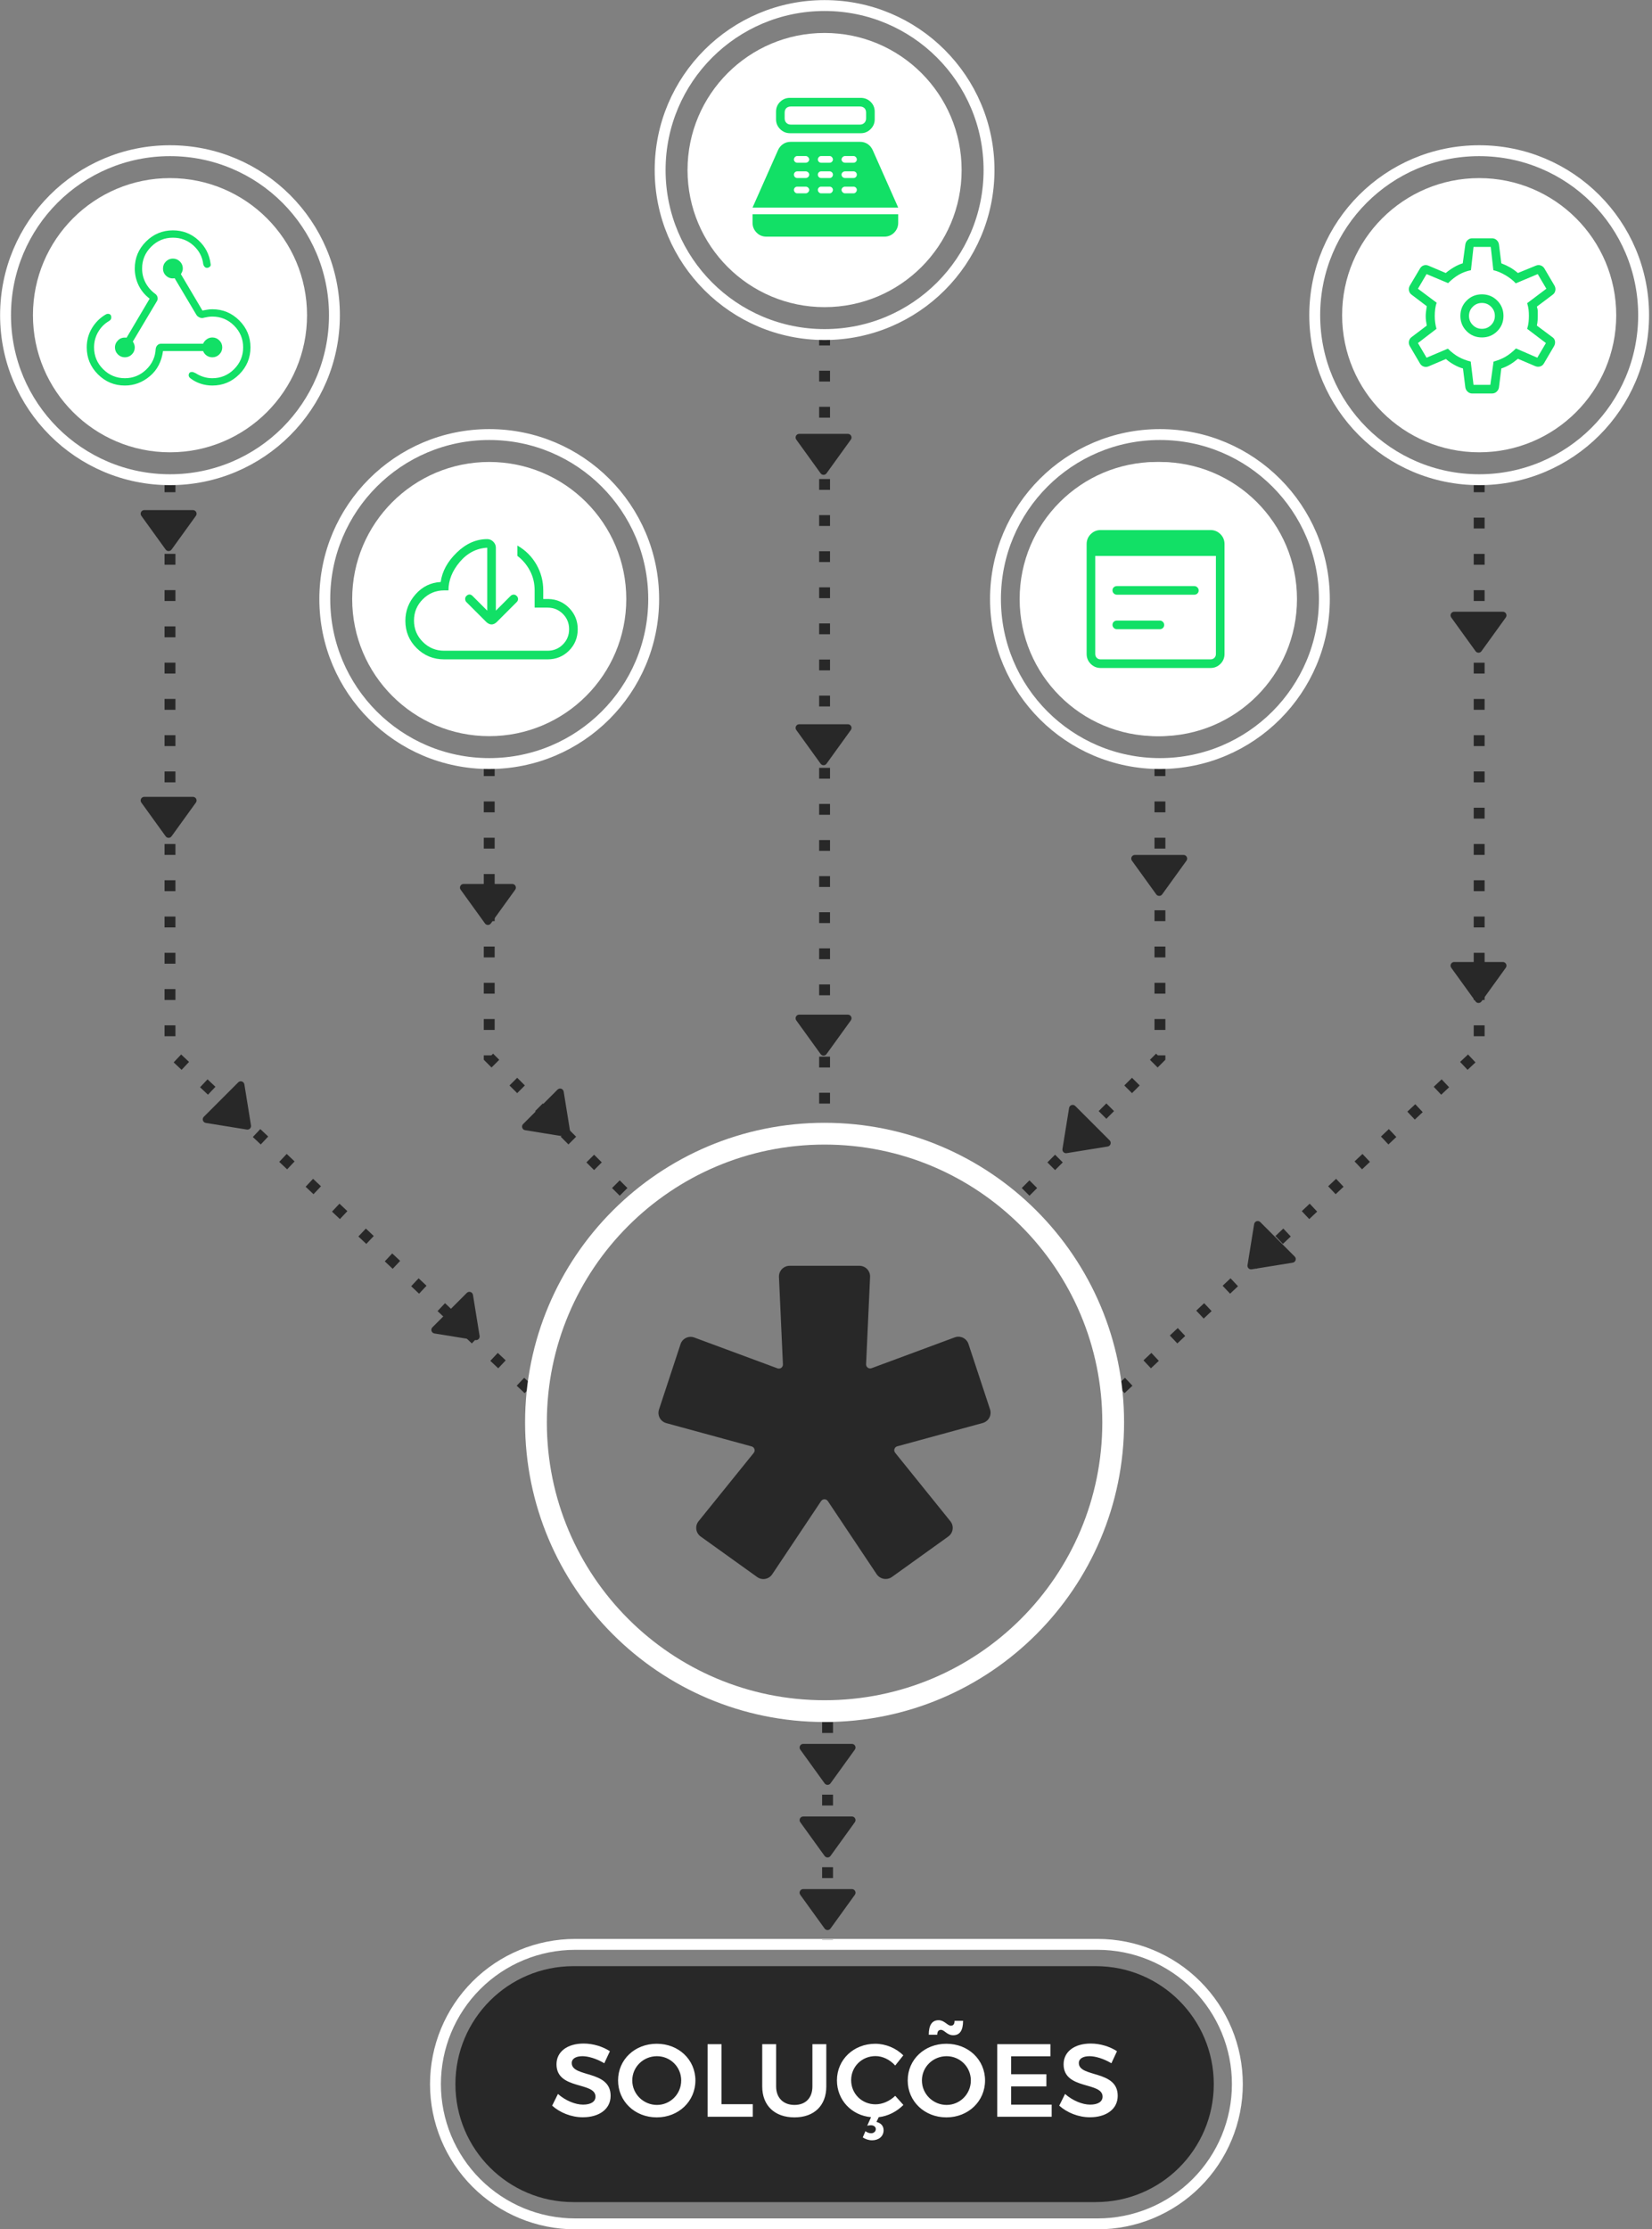 <svg width="298" height="402" viewBox="0 0 298 402" fill="none" xmlns="http://www.w3.org/2000/svg">
<rect x="0" y="0" width="298" height="402" fill="#808080" stroke="none"/>
<path d="M197.677 354.546H103.423C91.674 354.546 82.15 364.07 82.15 375.818C82.15 387.567 91.674 397.091 103.423 397.091H197.677C209.426 397.091 218.95 387.567 218.95 375.818C218.95 364.07 209.426 354.546 197.677 354.546Z" fill="#282828"/>
<path d="M198.006 351.6C204.429 351.6 210.589 354.152 215.131 358.693C219.672 363.235 222.224 369.395 222.224 375.818C222.224 382.241 219.672 388.401 215.131 392.943C210.589 397.485 204.429 400.036 198.006 400.036H103.751C97.328 400.036 91.168 397.485 86.626 392.943C82.085 388.401 79.533 382.241 79.533 375.818C79.533 369.395 82.085 363.235 86.626 358.693C91.168 354.152 97.328 351.6 103.751 351.6H198.006ZM198.006 349.636H103.751C96.808 349.636 90.148 352.395 85.238 357.305C80.328 362.215 77.57 368.874 77.57 375.818C77.57 382.762 80.328 389.422 85.238 394.332C90.148 399.242 96.808 402 103.751 402H198.006C204.95 402 211.609 399.242 216.519 394.332C221.429 389.422 224.187 382.762 224.187 375.818C224.187 368.874 221.429 362.215 216.519 357.305C211.609 352.395 204.95 349.636 198.006 349.636Z" fill="white"/>
<path d="M109.006 372.054L110.016 369.884C108.763 369.061 107.024 368.5 105.285 368.5C102.349 368.5 100.385 369.959 100.385 372.241C100.385 376.897 107.417 375.345 107.417 378.075C107.417 378.991 106.575 379.515 105.172 379.515C103.77 379.515 101.993 378.786 100.647 377.589L99.6 379.702C101.002 380.955 103.041 381.796 105.135 381.796C108.015 381.796 110.147 380.375 110.147 377.925C110.165 373.232 103.134 374.672 103.134 372.016C103.134 371.212 103.901 370.782 105.079 370.782C106.089 370.782 107.604 371.212 109.006 372.054ZM118.467 368.538C114.521 368.538 111.492 371.38 111.492 375.158C111.492 378.917 114.521 381.815 118.467 381.815C122.413 381.815 125.442 378.917 125.442 375.158C125.442 371.399 122.413 368.538 118.467 368.538ZM118.504 370.782C120.898 370.782 122.88 372.689 122.88 375.158C122.88 377.626 120.898 379.571 118.504 379.571C116.092 379.571 114.054 377.626 114.054 375.158C114.054 372.689 116.073 370.782 118.504 370.782ZM127.641 368.613V381.703H135.795V379.44H130.147V368.613H127.641ZM140.003 376.242V368.613H137.497V376.242C137.497 379.683 139.741 381.815 143.313 381.815C146.866 381.815 149.054 379.683 149.054 376.242V368.613H146.548V376.242C146.548 378.337 145.295 379.571 143.313 379.571C141.33 379.571 140.003 378.318 140.003 376.242ZM162.961 379.571L161.484 377.925C160.512 378.879 159.184 379.459 157.931 379.459C155.462 379.459 153.536 377.551 153.536 375.102C153.536 372.671 155.462 370.763 157.931 370.763C159.221 370.763 160.549 371.418 161.484 372.465L162.943 370.632C161.671 369.342 159.764 368.538 157.894 368.538C153.985 368.538 150.974 371.399 150.974 375.139C150.974 378.692 153.611 381.46 157.127 381.778L156.435 383.311C156.641 383.274 156.902 383.236 157.089 383.236C157.688 383.236 157.987 383.573 157.987 383.928C157.987 384.302 157.669 384.676 157.146 384.676C156.772 384.676 156.397 384.527 156.117 384.302L155.631 385.424C156.098 385.742 156.715 385.948 157.314 385.948C158.492 385.948 159.39 385.256 159.39 384.134C159.39 383.33 158.885 382.825 158.099 382.638L158.511 381.778C160.175 381.591 161.783 380.768 162.961 379.571ZM173.726 364.405H172.192C172.192 364.985 171.968 365.284 171.519 365.284C170.92 365.284 170.359 364.293 169.312 364.293C168.134 364.293 167.536 365.172 167.536 366.911H169.069C169.069 366.331 169.294 366.032 169.742 366.032C170.359 366.032 170.827 367.004 171.949 367.004C173.127 367.004 173.726 366.144 173.726 364.405ZM170.715 368.538C166.769 368.538 163.74 371.38 163.74 375.158C163.74 378.917 166.769 381.815 170.715 381.815C174.661 381.815 177.69 378.917 177.69 375.158C177.69 371.399 174.661 368.538 170.715 368.538ZM170.752 370.782C173.146 370.782 175.128 372.689 175.128 375.158C175.128 377.626 173.146 379.571 170.752 379.571C168.34 379.571 166.302 377.626 166.302 375.158C166.302 372.689 168.321 370.782 170.752 370.782ZM179.889 368.613V381.703H189.707V379.515H182.395V376.224H188.753V374.036H182.395V370.801H189.482V368.613H179.889ZM200.481 372.054L201.49 369.884C200.237 369.061 198.498 368.5 196.759 368.5C193.823 368.5 191.86 369.959 191.86 372.241C191.86 376.897 198.891 375.345 198.891 378.075C198.891 378.991 198.05 379.515 196.647 379.515C195.244 379.515 193.468 378.786 192.122 377.589L191.074 379.702C192.477 380.955 194.515 381.796 196.61 381.796C199.489 381.796 201.621 380.375 201.621 377.925C201.64 373.232 194.609 374.672 194.609 372.016C194.609 371.212 195.375 370.782 196.554 370.782C197.563 370.782 199.078 371.212 200.481 372.054Z" fill="white"/>
<path d="M161.493 261.99L171.429 274.308C171.594 274.511 171.716 274.745 171.787 274.997C171.857 275.248 171.876 275.511 171.841 275.77C171.806 276.029 171.718 276.278 171.583 276.502C171.448 276.725 171.269 276.919 171.056 277.071L160.872 284.382C160.445 284.674 159.921 284.786 159.413 284.694C158.904 284.602 158.452 284.314 158.155 283.891L149.332 270.682C149.265 270.582 149.174 270.5 149.068 270.444C148.962 270.387 148.844 270.358 148.723 270.358C148.603 270.358 148.485 270.387 148.378 270.444C148.272 270.5 148.182 270.582 148.115 270.682L139.298 283.884C139.155 284.098 138.971 284.281 138.757 284.423C138.542 284.564 138.301 284.661 138.048 284.707C137.796 284.753 137.536 284.749 137.285 284.693C137.034 284.637 136.797 284.531 136.588 284.382L126.39 277.071C126.178 276.919 125.998 276.725 125.863 276.502C125.728 276.278 125.641 276.029 125.606 275.77C125.571 275.511 125.589 275.248 125.66 274.997C125.731 274.745 125.852 274.511 126.017 274.308L135.966 261.99C136.042 261.895 136.093 261.783 136.115 261.663C136.137 261.544 136.128 261.42 136.091 261.305C136.053 261.189 135.987 261.085 135.899 261.001C135.811 260.917 135.704 260.857 135.587 260.825L120.185 256.623C119.934 256.553 119.7 256.434 119.497 256.271C119.294 256.108 119.126 255.906 119.003 255.676C118.881 255.447 118.807 255.195 118.785 254.935C118.763 254.676 118.794 254.415 118.876 254.168L122.758 242.386C122.837 242.141 122.966 241.914 123.136 241.72C123.306 241.526 123.513 241.368 123.745 241.256C123.978 241.144 124.231 241.081 124.488 241.069C124.746 241.057 125.003 241.098 125.245 241.188L140.247 246.746C140.36 246.788 140.482 246.802 140.602 246.786C140.722 246.769 140.835 246.723 140.933 246.652C141.03 246.58 141.109 246.485 141.16 246.376C141.212 246.267 141.235 246.146 141.229 246.026L140.515 230.264C140.504 230.005 140.545 229.746 140.636 229.503C140.727 229.26 140.867 229.038 141.046 228.85C141.225 228.663 141.44 228.513 141.679 228.411C141.917 228.308 142.174 228.255 142.433 228.255H155.04C155.299 228.255 155.555 228.308 155.793 228.411C156.031 228.513 156.246 228.663 156.425 228.851C156.604 229.039 156.742 229.261 156.833 229.504C156.923 229.746 156.963 230.005 156.951 230.264L156.231 245.999C156.225 246.12 156.25 246.241 156.303 246.35C156.355 246.459 156.434 246.554 156.532 246.625C156.63 246.696 156.744 246.742 156.864 246.759C156.984 246.775 157.106 246.762 157.219 246.719L172.215 241.162C172.456 241.072 172.714 241.031 172.971 241.043C173.229 241.055 173.482 241.118 173.714 241.23C173.947 241.342 174.154 241.5 174.324 241.694C174.493 241.888 174.622 242.115 174.702 242.36L178.59 254.142C178.671 254.389 178.702 254.65 178.679 254.909C178.657 255.168 178.582 255.42 178.46 255.649C178.338 255.878 178.17 256.081 177.968 256.243C177.765 256.406 177.531 256.526 177.281 256.596L161.88 260.799C161.756 260.826 161.642 260.885 161.548 260.97C161.455 261.055 161.385 261.163 161.346 261.284C161.307 261.404 161.3 261.533 161.326 261.656C161.352 261.78 161.41 261.895 161.493 261.99Z" fill="#282828"/>
<path d="M148.744 35.166L148.744 36.148" stroke="#282828" stroke-width="1.964" stroke-miterlimit="10"/>
<path d="M148.744 60.341L148.744 201.173" stroke="#282828" stroke-width="1.964" stroke-miterlimit="10" stroke-dasharray="1.95 4.56"/>
<path d="M148.743 203.45L148.743 204.432" stroke="#282828" stroke-width="1.964" stroke-miterlimit="10"/>
<path d="M266.824 86.798L266.824 189.6L201.382 251.258" stroke="#282828" stroke-width="1.964" stroke-miterlimit="10" stroke-dasharray="1.96 4.58"/>
<path d="M209.237 137.983L209.237 190.694L183.16 216.771" stroke="#282828" stroke-width="1.964" stroke-miterlimit="10" stroke-dasharray="1.96 4.58"/>
<path d="M30.664 86.797L30.664 189.6L96.105 251.258" stroke="#282828" stroke-width="1.964" stroke-miterlimit="10" stroke-dasharray="1.96 4.58"/>
<path d="M88.251 137.983L88.251 190.693L114.328 216.77" stroke="#282828" stroke-width="1.964" stroke-miterlimit="10" stroke-dasharray="1.96 4.58"/>
<path d="M96.681 256.495C96.681 285.248 119.99 308.557 148.743 308.557C177.497 308.557 200.806 285.248 200.806 256.495C200.806 227.741 177.497 204.432 148.743 204.432C119.99 204.432 96.681 227.741 96.681 256.495Z" stroke="white" stroke-width="3.927" stroke-miterlimit="10"/>
<path d="M149.091 85.355C148.83 85.717 148.291 85.717 148.03 85.355L143.641 79.274C143.328 78.841 143.638 78.236 144.172 78.236L152.949 78.236C153.483 78.236 153.793 78.841 153.48 79.274L149.091 85.355Z" fill="#282828"/>
<path d="M149.091 137.719C148.83 138.081 148.291 138.081 148.03 137.719L143.641 131.637C143.328 131.204 143.638 130.6 144.172 130.6L152.949 130.6C153.483 130.6 153.793 131.204 153.48 131.637L149.091 137.719Z" fill="#282828"/>
<path d="M149.091 190.082C148.83 190.444 148.291 190.444 148.029 190.082L143.64 184.001C143.328 183.568 143.637 182.963 144.171 182.963L152.949 182.963C153.483 182.963 153.792 183.568 153.48 184.001L149.091 190.082Z" fill="#282828"/>
<path d="M209.636 161.282C209.375 161.644 208.836 161.644 208.575 161.282L204.186 155.201C203.874 154.768 204.183 154.163 204.717 154.163L213.495 154.163C214.028 154.163 214.338 154.768 214.025 155.201L209.636 161.282Z" fill="#282828"/>
<path d="M267.237 117.428C266.976 117.79 266.437 117.79 266.176 117.428L261.787 111.347C261.474 110.914 261.783 110.309 262.317 110.309L271.095 110.309C271.629 110.309 271.938 110.914 271.626 111.347L267.237 117.428Z" fill="#282828"/>
<path d="M267.237 180.591C266.976 180.953 266.437 180.953 266.175 180.591L261.786 174.51C261.474 174.077 261.783 173.472 262.317 173.472L271.095 173.472C271.629 173.472 271.938 174.077 271.626 174.51L267.237 180.591Z" fill="#282828"/>
<path d="M225.785 228.888C225.345 228.959 224.963 228.578 225.035 228.137L226.232 220.734C226.317 220.207 226.963 219.998 227.341 220.375L233.547 226.582C233.925 226.96 233.716 227.606 233.189 227.691L225.785 228.888Z" fill="#282828"/>
<path d="M192.404 207.943C191.964 208.014 191.582 207.633 191.654 207.192L192.85 199.788C192.936 199.261 193.582 199.053 193.959 199.43L200.166 205.637C200.544 206.014 200.335 206.661 199.808 206.746L192.404 207.943Z" fill="#282828"/>
<path d="M149.282 310.537L149.282 349.81" stroke="#282828" stroke-width="1.964" stroke-miterlimit="10" stroke-dasharray="1.96 4.58"/>
<path d="M149.811 334.675C149.55 335.037 149.011 335.037 148.75 334.675L144.361 328.593C144.049 328.16 144.358 327.556 144.892 327.556L153.67 327.556C154.204 327.556 154.513 328.16 154.2 328.593L149.811 334.675Z" fill="#282828"/>
<path d="M149.812 321.583C149.551 321.945 149.012 321.945 148.75 321.583L144.362 315.502C144.049 315.069 144.358 314.464 144.892 314.464L153.67 314.464C154.204 314.464 154.513 315.069 154.201 315.502L149.812 321.583Z" fill="#282828"/>
<path d="M149.811 347.765C149.55 348.127 149.011 348.127 148.75 347.765L144.361 341.684C144.049 341.251 144.358 340.646 144.892 340.646L153.67 340.646C154.204 340.646 154.513 341.251 154.2 341.684L149.811 347.765Z" fill="#282828"/>
<path d="M102.878 204.246C102.949 204.687 102.568 205.068 102.127 204.997L94.724 203.8C94.197 203.715 93.988 203.069 94.365 202.691L100.572 196.484C100.95 196.107 101.596 196.316 101.681 196.843L102.878 204.246Z" fill="#282828"/>
<path d="M45.278 202.938C45.349 203.378 44.968 203.759 44.528 203.688L37.124 202.491C36.597 202.406 36.388 201.76 36.766 201.382L42.972 195.175C43.35 194.798 43.996 195.007 44.081 195.534L45.278 202.938Z" fill="#282828"/>
<path d="M86.514 240.901C86.585 241.342 86.204 241.723 85.764 241.652L78.36 240.455C77.833 240.37 77.624 239.724 78.002 239.346L84.209 233.139C84.586 232.762 85.232 232.971 85.317 233.498L86.514 240.901Z" fill="#282828"/>
<path d="M30.946 150.809C30.685 151.171 30.146 151.171 29.885 150.809L25.496 144.727C25.183 144.295 25.493 143.69 26.027 143.69L34.804 143.69C35.338 143.69 35.648 144.295 35.335 144.727L30.946 150.809Z" fill="#282828"/>
<path d="M30.946 99.1C30.685 99.462 30.146 99.462 29.885 99.1L25.496 93.019C25.183 92.586 25.493 91.981 26.027 91.981L34.804 91.981C35.338 91.981 35.648 92.586 35.335 93.019L30.946 99.1Z" fill="#282828"/>
<path d="M88.546 166.518C88.285 166.88 87.746 166.88 87.485 166.518L83.096 160.437C82.783 160.004 83.093 159.399 83.626 159.399L92.404 159.399C92.938 159.399 93.248 160.004 92.935 160.437L88.546 166.518Z" fill="#282828"/>
<path d="M183.932 108.024C183.932 121.678 195 132.746 208.654 132.746C222.308 132.746 233.376 121.678 233.376 108.024C233.376 94.371 222.308 83.302 208.654 83.302C195 83.302 183.932 94.371 183.932 108.024Z" fill="white"/>
<path d="M184.515 108.024C184.515 121.678 195.583 132.746 209.237 132.746C222.891 132.746 233.959 121.678 233.959 108.024C233.959 94.371 222.891 83.302 209.237 83.302C195.583 83.302 184.515 94.371 184.515 108.024Z" fill="white"/>
<path d="M179.573 108.024C179.573 124.407 192.854 137.688 209.237 137.688C225.62 137.688 238.901 124.407 238.901 108.024C238.901 91.641 225.62 78.36 209.237 78.36C192.854 78.36 179.573 91.641 179.573 108.024Z" stroke="white" stroke-width="1.964" stroke-miterlimit="10"/>
<mask id="mask0_89_1489" style="mask-type:alpha" maskUnits="userSpaceOnUse" x="189" y="89" width="39" height="38">
<rect x="189.797" y="89.363" width="37.309" height="37.309" fill="#D9D9D9"/>
</mask>
<g mask="url(#mask0_89_1489)">
<path d="M198.542 120.454C197.842 120.454 197.246 120.208 196.754 119.715C196.262 119.223 196.015 118.627 196.015 117.928V98.107C196.015 97.408 196.262 96.812 196.754 96.32C197.246 95.827 197.842 95.581 198.542 95.581H218.362C219.061 95.581 219.657 95.827 220.15 96.32C220.642 96.812 220.888 97.408 220.888 98.107V117.928C220.888 118.627 220.642 119.223 220.15 119.715C219.657 120.208 219.061 120.454 218.362 120.454H198.542ZM198.542 118.899H218.362C218.647 118.899 218.88 118.809 219.061 118.627C219.243 118.446 219.334 118.213 219.334 117.928V100.245H197.57V117.928C197.57 118.213 197.661 118.446 197.842 118.627C198.023 118.809 198.257 118.899 198.542 118.899ZM201.456 107.24C201.249 107.24 201.068 107.162 200.912 107.007C200.757 106.851 200.679 106.67 200.679 106.463C200.679 106.23 200.757 106.042 200.912 105.899C201.068 105.757 201.249 105.686 201.456 105.686H215.447C215.654 105.686 215.836 105.763 215.991 105.919C216.147 106.074 216.224 106.256 216.224 106.463C216.224 106.696 216.147 106.884 215.991 107.027C215.836 107.169 215.654 107.24 215.447 107.24H201.456ZM201.456 113.458C201.249 113.458 201.068 113.381 200.912 113.225C200.757 113.07 200.679 112.888 200.679 112.681C200.679 112.448 200.757 112.26 200.912 112.117C201.068 111.975 201.249 111.904 201.456 111.904H209.229C209.436 111.904 209.618 111.981 209.773 112.137C209.929 112.292 210.006 112.474 210.006 112.681C210.006 112.914 209.929 113.102 209.773 113.245C209.618 113.387 209.436 113.458 209.229 113.458H201.456Z" fill="#12E066"/>
</g>
<path d="M124.022 30.663C124.022 44.317 135.091 55.385 148.744 55.385C162.398 55.385 173.466 44.317 173.466 30.663C173.466 17.01 162.398 5.941 148.744 5.941C135.091 5.941 124.022 17.01 124.022 30.663Z" fill="white"/>
<path d="M119.08 30.664C119.08 47.047 132.361 60.328 148.744 60.328C165.127 60.328 178.408 47.047 178.408 30.664C178.408 14.281 165.127 1 148.744 1C132.361 1 119.08 14.281 119.08 30.664Z" stroke="white" stroke-width="1.964" stroke-miterlimit="10"/>
<mask id="mask1_89_1489" style="mask-type:alpha" maskUnits="userSpaceOnUse" x="130" y="12" width="38" height="38">
<rect x="130.233" y="12.127" width="37.309" height="37.309" fill="#D9D9D9"/>
</mask>
<g mask="url(#mask1_89_1489)">
<path d="M142.514 24.02C141.814 24.02 141.218 23.774 140.726 23.282C140.234 22.789 139.988 22.206 139.988 21.533V20.134C139.988 19.434 140.234 18.844 140.726 18.364C141.218 17.886 141.801 17.646 142.475 17.646H155.261C155.961 17.646 156.556 17.886 157.049 18.364C157.541 18.844 157.787 19.434 157.787 20.134V21.533C157.787 22.206 157.541 22.789 157.049 23.282C156.556 23.774 155.973 24.02 155.3 24.02H142.514ZM142.669 22.465H155.106C155.442 22.465 155.714 22.362 155.922 22.154C156.129 21.947 156.233 21.675 156.233 21.338V20.328C156.233 19.965 156.129 19.686 155.922 19.491C155.714 19.298 155.442 19.201 155.106 19.201H142.669C142.332 19.201 142.06 19.298 141.853 19.491C141.646 19.686 141.542 19.965 141.542 20.328V21.338C141.542 21.675 141.646 21.947 141.853 22.154C142.06 22.362 142.332 22.465 142.669 22.465ZM138.239 42.674C137.539 42.674 136.95 42.428 136.471 41.936C135.991 41.444 135.751 40.861 135.751 40.187V38.633H162.023V40.187C162.023 40.861 161.784 41.444 161.305 41.936C160.825 42.428 160.236 42.674 159.536 42.674H138.239ZM135.751 37.428L140.337 27.09C140.545 26.624 140.849 26.254 141.251 25.982C141.653 25.71 142.112 25.574 142.63 25.574H155.144C155.663 25.574 156.123 25.71 156.525 25.982C156.926 26.254 157.23 26.624 157.437 27.09L162.023 37.428H135.751ZM143.796 34.863H145.351C145.506 34.863 145.649 34.798 145.778 34.669C145.908 34.539 145.973 34.396 145.973 34.241C145.973 34.086 145.908 33.949 145.778 33.832C145.649 33.716 145.506 33.658 145.351 33.658H143.796C143.641 33.658 143.505 33.716 143.389 33.832C143.272 33.949 143.213 34.086 143.213 34.241C143.213 34.396 143.272 34.539 143.389 34.669C143.505 34.798 143.641 34.863 143.796 34.863ZM143.796 32.103H145.351C145.506 32.103 145.649 32.045 145.778 31.929C145.908 31.812 145.973 31.663 145.973 31.482C145.973 31.326 145.908 31.19 145.778 31.074C145.649 30.957 145.506 30.899 145.351 30.899H143.796C143.641 30.899 143.505 30.957 143.389 31.074C143.272 31.19 143.213 31.326 143.213 31.482C143.213 31.663 143.272 31.812 143.389 31.929C143.505 32.045 143.641 32.103 143.796 32.103ZM143.796 29.344H145.351C145.506 29.344 145.649 29.286 145.778 29.169C145.908 29.052 145.973 28.917 145.973 28.761C145.973 28.606 145.908 28.463 145.778 28.334C145.649 28.204 145.506 28.139 145.351 28.139H143.796C143.641 28.139 143.505 28.204 143.389 28.334C143.272 28.463 143.213 28.606 143.213 28.761C143.213 28.917 143.272 29.052 143.389 29.169C143.505 29.286 143.641 29.344 143.796 29.344ZM148.11 34.863H149.665C149.82 34.863 149.956 34.798 150.072 34.669C150.189 34.539 150.248 34.396 150.248 34.241C150.248 34.086 150.189 33.949 150.072 33.832C149.956 33.716 149.82 33.658 149.665 33.658H148.11C147.955 33.658 147.819 33.716 147.703 33.832C147.586 33.949 147.527 34.086 147.527 34.241C147.527 34.396 147.586 34.539 147.703 34.669C147.819 34.798 147.955 34.863 148.11 34.863ZM148.11 32.103H149.665C149.82 32.103 149.956 32.045 150.072 31.929C150.189 31.812 150.248 31.663 150.248 31.482C150.248 31.326 150.189 31.19 150.072 31.074C149.956 30.957 149.82 30.899 149.665 30.899H148.11C147.955 30.899 147.819 30.957 147.703 31.074C147.586 31.19 147.527 31.326 147.527 31.482C147.527 31.663 147.586 31.812 147.703 31.929C147.819 32.045 147.955 32.103 148.11 32.103ZM148.11 29.344H149.665C149.82 29.344 149.956 29.286 150.072 29.169C150.189 29.052 150.248 28.917 150.248 28.761C150.248 28.606 150.189 28.463 150.072 28.334C149.956 28.204 149.82 28.139 149.665 28.139H148.11C147.955 28.139 147.819 28.204 147.703 28.334C147.586 28.463 147.527 28.606 147.527 28.761C147.527 28.917 147.586 29.052 147.703 29.169C147.819 29.286 147.955 29.344 148.11 29.344ZM152.424 34.863H153.978C154.134 34.863 154.27 34.798 154.387 34.669C154.503 34.539 154.561 34.396 154.561 34.241C154.561 34.086 154.503 33.949 154.387 33.832C154.27 33.716 154.134 33.658 153.978 33.658H152.424C152.268 33.658 152.126 33.716 151.996 33.832C151.867 33.949 151.802 34.086 151.802 34.241C151.802 34.396 151.867 34.539 151.996 34.669C152.126 34.798 152.268 34.863 152.424 34.863ZM152.424 32.103H153.978C154.134 32.103 154.27 32.045 154.387 31.929C154.503 31.812 154.561 31.663 154.561 31.482C154.561 31.326 154.503 31.19 154.387 31.074C154.27 30.957 154.134 30.899 153.978 30.899H152.424C152.268 30.899 152.126 30.957 151.996 31.074C151.867 31.19 151.802 31.326 151.802 31.482C151.802 31.663 151.867 31.812 151.996 31.929C152.126 32.045 152.268 32.103 152.424 32.103ZM152.424 29.344H153.978C154.134 29.344 154.27 29.286 154.387 29.169C154.503 29.052 154.561 28.917 154.561 28.761C154.561 28.606 154.503 28.463 154.387 28.334C154.27 28.204 154.134 28.139 153.978 28.139H152.424C152.268 28.139 152.126 28.204 151.996 28.334C151.867 28.463 151.802 28.606 151.802 28.761C151.802 28.917 151.867 29.052 151.996 29.169C152.126 29.286 152.268 29.344 152.424 29.344Z" fill="#12E066"/>
</g>
<path d="M63.529 108.024C63.529 121.677 74.597 132.746 88.251 132.746C101.904 132.746 112.973 121.677 112.973 108.024C112.973 94.37 101.904 83.302 88.251 83.302C74.597 83.302 63.529 94.37 63.529 108.024Z" fill="white"/>
<path d="M58.588 108.024C58.588 124.406 71.869 137.687 88.252 137.687C104.635 137.687 117.916 124.406 117.916 108.024C117.916 91.641 104.635 78.36 88.252 78.36C71.869 78.36 58.588 91.641 58.588 108.024Z" stroke="white" stroke-width="1.964" stroke-miterlimit="10"/>
<mask id="mask2_89_1489" style="mask-type:alpha" maskUnits="userSpaceOnUse" x="70" y="89" width="38" height="38">
<rect x="70.015" y="89.363" width="37.309" height="37.309" fill="#D9D9D9"/>
</mask>
<g mask="url(#mask2_89_1489)">
<path d="M80.12 118.899C78.177 118.899 76.525 118.225 75.164 116.878C73.804 115.531 73.124 113.885 73.124 111.942C73.124 110.154 73.733 108.567 74.951 107.181C76.169 105.795 77.684 105.05 79.498 104.947C79.757 103.029 80.723 101.261 82.394 99.641C84.065 98.022 85.898 97.213 87.893 97.213C88.307 97.213 88.67 97.368 88.981 97.679C89.292 97.99 89.447 98.353 89.447 98.767V110.116L92.09 107.473C92.245 107.317 92.427 107.233 92.634 107.221C92.841 107.208 93.036 107.292 93.217 107.473C93.372 107.628 93.45 107.81 93.45 108.017C93.45 108.224 93.372 108.406 93.217 108.561L89.564 112.214C89.408 112.344 89.26 112.441 89.118 112.505C88.975 112.57 88.825 112.603 88.67 112.603C88.514 112.603 88.366 112.57 88.224 112.505C88.081 112.441 87.931 112.344 87.776 112.214L84.123 108.561C83.993 108.432 83.922 108.256 83.91 108.036C83.897 107.816 83.967 107.628 84.123 107.473C84.304 107.292 84.492 107.201 84.687 107.201C84.881 107.201 85.069 107.292 85.25 107.473L87.893 110.116V98.767C85.95 98.871 84.297 99.726 82.937 101.332C81.577 102.939 80.897 104.649 80.897 106.462H80.12C78.617 106.462 77.335 106.994 76.272 108.056C75.21 109.118 74.679 110.401 74.679 111.903C74.679 113.406 75.21 114.689 76.272 115.751C77.335 116.813 78.617 117.344 80.12 117.344H98.775C99.863 117.344 100.782 116.969 101.534 116.217C102.285 115.466 102.661 114.546 102.661 113.458C102.661 112.37 102.285 111.45 101.534 110.699C100.782 109.947 99.863 109.572 98.775 109.572H96.443V106.462C96.443 105.167 96.158 103.982 95.588 102.907C95.018 101.831 94.266 100.944 93.334 100.244V98.379C94.784 99.208 95.924 100.341 96.754 101.779C97.583 103.217 97.997 104.778 97.997 106.462V108.017H98.969C100.446 108.069 101.689 108.619 102.7 109.668C103.71 110.718 104.215 111.981 104.215 113.458C104.215 114.986 103.691 116.276 102.642 117.326C101.592 118.374 100.303 118.899 98.775 118.899H80.12Z" fill="#12E066"/>
</g>
<path d="M242.102 56.839C242.102 70.493 253.17 81.561 266.824 81.561C280.477 81.561 291.546 70.493 291.546 56.839C291.546 43.186 280.477 32.117 266.824 32.117C253.17 32.117 242.102 43.186 242.102 56.839Z" fill="white"/>
<path d="M237.16 56.839C237.16 73.222 250.441 86.503 266.824 86.503C283.207 86.503 296.488 73.222 296.488 56.839C296.488 40.456 283.207 27.175 266.824 27.175C250.441 27.175 237.16 40.456 237.16 56.839Z" stroke="white" stroke-width="1.964" stroke-miterlimit="10"/>
<mask id="mask3_89_1489" style="mask-type:alpha" maskUnits="userSpaceOnUse" x="248" y="38" width="39" height="38">
<rect x="248.706" y="38.308" width="37.309" height="37.309" fill="#D9D9D9"/>
</mask>
<g mask="url(#mask3_89_1489)">
<path d="M269.149 70.954H265.534C265.249 70.954 264.99 70.85 264.757 70.643C264.524 70.436 264.381 70.176 264.329 69.865L263.902 66.445C263.41 66.316 262.872 66.09 262.29 65.766C261.706 65.442 261.22 65.098 260.832 64.736L257.723 66.057C257.412 66.186 257.108 66.199 256.81 66.096C256.512 65.992 256.285 65.798 256.129 65.513L254.303 62.404C254.147 62.119 254.102 61.821 254.167 61.51C254.232 61.199 254.393 60.953 254.652 60.771L257.373 58.712C257.321 58.453 257.276 58.174 257.238 57.875C257.198 57.578 257.179 57.287 257.179 57.002C257.179 56.743 257.198 56.464 257.238 56.165C257.276 55.868 257.321 55.551 257.373 55.214L254.652 53.154C254.393 52.973 254.232 52.727 254.167 52.416C254.102 52.105 254.147 51.807 254.303 51.522L256.129 48.452C256.285 48.167 256.505 47.972 256.79 47.869C257.075 47.765 257.373 47.778 257.684 47.908L260.793 49.229C261.259 48.84 261.758 48.49 262.29 48.18C262.82 47.869 263.345 47.636 263.863 47.48L264.329 44.06C264.381 43.749 264.524 43.49 264.757 43.283C264.99 43.076 265.249 42.972 265.534 42.972H269.149C269.459 42.972 269.731 43.076 269.965 43.283C270.198 43.49 270.34 43.749 270.392 44.06L270.82 47.48C271.416 47.713 271.94 47.959 272.394 48.218C272.847 48.478 273.32 48.814 273.812 49.229L277.038 47.908C277.349 47.778 277.647 47.765 277.932 47.869C278.217 47.972 278.437 48.154 278.592 48.413L280.419 51.522C280.574 51.807 280.62 52.105 280.556 52.416C280.49 52.727 280.328 52.973 280.069 53.154L277.232 55.292C277.336 55.603 277.388 55.894 277.388 56.167V56.963C277.388 57.196 277.381 57.449 277.369 57.721C277.355 57.993 277.31 58.323 277.232 58.712L279.991 60.771C280.276 60.953 280.445 61.199 280.497 61.51C280.548 61.821 280.497 62.119 280.341 62.404L278.515 65.513C278.359 65.798 278.133 65.985 277.835 66.076C277.537 66.167 277.232 66.148 276.921 66.018L273.812 64.697C273.32 65.111 272.834 65.461 272.356 65.746C271.876 66.031 271.364 66.264 270.82 66.445L270.392 69.865C270.34 70.176 270.198 70.436 269.965 70.643C269.731 70.85 269.459 70.954 269.149 70.954ZM267.322 60.849C268.41 60.849 269.33 60.474 270.081 59.722C270.833 58.971 271.208 58.051 271.208 56.963C271.208 55.875 270.833 54.955 270.081 54.203C269.33 53.452 268.41 53.076 267.322 53.076C266.234 53.076 265.314 53.452 264.563 54.203C263.811 54.955 263.436 55.875 263.436 56.963C263.436 58.051 263.811 58.971 264.563 59.722C265.314 60.474 266.234 60.849 267.322 60.849ZM267.322 59.295C266.674 59.295 266.124 59.068 265.671 58.614C265.217 58.161 264.99 57.611 264.99 56.963C264.99 56.315 265.217 55.765 265.671 55.312C266.124 54.858 266.674 54.631 267.322 54.631C267.97 54.631 268.52 54.858 268.974 55.312C269.427 55.765 269.654 56.315 269.654 56.963C269.654 57.611 269.427 58.161 268.974 58.614C268.52 59.068 267.97 59.295 267.322 59.295ZM265.806 69.399H268.838L269.421 65.202C270.198 64.995 270.904 64.71 271.539 64.347C272.174 63.984 272.815 63.479 273.462 62.831L277.31 64.502L278.864 61.86L275.483 59.295C275.613 58.854 275.697 58.446 275.737 58.07C275.775 57.694 275.794 57.325 275.794 56.963C275.794 56.574 275.775 56.205 275.737 55.854C275.697 55.505 275.613 55.11 275.483 54.67L278.942 52.066L277.388 49.423L273.424 51.094C272.957 50.576 272.342 50.09 271.578 49.636C270.813 49.183 270.081 48.879 269.382 48.724L268.915 44.526H265.806L265.34 48.724C264.563 48.879 263.843 49.145 263.182 49.52C262.522 49.896 261.868 50.408 261.22 51.056L257.334 49.423L255.779 52.066L259.161 54.592C259.031 54.929 258.94 55.305 258.889 55.719C258.837 56.134 258.811 56.561 258.811 57.002C258.811 57.39 258.837 57.779 258.889 58.168C258.94 58.556 259.018 58.932 259.122 59.295L255.779 61.86L257.334 64.502L261.181 62.87C261.803 63.492 262.438 63.984 263.086 64.347C263.734 64.71 264.472 64.995 265.301 65.202L265.806 69.399Z" fill="#12E066"/>
</g>
<path d="M5.942 56.839C5.942 70.493 17.01 81.561 30.664 81.561C44.318 81.561 55.386 70.493 55.386 56.839C55.386 43.185 44.318 32.117 30.664 32.117C17.01 32.117 5.942 43.185 5.942 56.839Z" fill="white"/>
<path d="M1 56.839C1 73.222 14.281 86.503 30.664 86.503C47.047 86.503 60.328 73.222 60.328 56.839C60.328 40.456 47.047 27.175 30.664 27.175C14.281 27.175 1 40.456 1 56.839Z" stroke="white" stroke-width="1.964" stroke-miterlimit="10"/>
<mask id="mask4_89_1489" style="mask-type:alpha" maskUnits="userSpaceOnUse" x="11" y="37" width="39" height="38">
<rect x="11.76" y="37.654" width="37.309" height="37.309" fill="#D9D9D9"/>
</mask>
<g mask="url(#mask4_89_1489)">
<path d="M22.525 69.522C20.633 69.522 19.014 68.848 17.666 67.501C16.319 66.153 15.646 64.534 15.646 62.643C15.646 61.373 15.957 60.22 16.579 59.184C17.201 58.148 18.017 57.331 19.027 56.735C19.286 56.58 19.525 56.547 19.745 56.638C19.966 56.729 20.076 56.93 20.076 57.241C20.076 57.396 20.038 57.526 19.96 57.63C19.882 57.733 19.778 57.823 19.648 57.901C18.846 58.367 18.198 59.022 17.706 59.863C17.213 60.706 16.967 61.633 16.967 62.643C16.967 64.171 17.511 65.48 18.599 66.568C19.687 67.656 20.996 68.2 22.525 68.2C24.002 68.2 25.278 67.688 26.353 66.665C27.428 65.641 28.004 64.404 28.082 62.954C28.108 62.669 28.212 62.436 28.393 62.254C28.574 62.072 28.795 61.982 29.054 61.982H36.632C36.788 61.645 37.014 61.373 37.312 61.166C37.61 60.959 37.94 60.855 38.303 60.855C38.795 60.855 39.216 61.03 39.566 61.38C39.916 61.73 40.091 62.151 40.091 62.643C40.091 63.135 39.916 63.556 39.566 63.906C39.216 64.255 38.795 64.43 38.303 64.43C37.94 64.43 37.61 64.333 37.312 64.139C37.014 63.944 36.788 63.666 36.632 63.303H29.404C29.144 65.22 28.348 66.736 27.013 67.85C25.679 68.965 24.183 69.522 22.525 69.522ZM22.525 64.43C22.032 64.43 21.611 64.255 21.262 63.906C20.912 63.556 20.737 63.135 20.737 62.643C20.737 62.151 20.931 61.716 21.32 61.341C21.708 60.965 22.214 60.816 22.835 60.894L26.994 53.859C26.113 53.186 25.446 52.376 24.993 51.431C24.539 50.485 24.312 49.481 24.312 48.419C24.312 46.527 24.986 44.908 26.333 43.56C27.681 42.214 29.3 41.54 31.191 41.54C32.953 41.54 34.475 42.123 35.757 43.289C37.04 44.455 37.785 45.893 37.992 47.603C38.044 47.81 37.992 47.978 37.837 48.107C37.681 48.237 37.513 48.302 37.332 48.302C37.176 48.302 37.04 48.244 36.923 48.127C36.807 48.011 36.723 47.862 36.671 47.68C36.515 46.333 35.919 45.193 34.883 44.26C33.847 43.327 32.616 42.861 31.191 42.861C29.662 42.861 28.354 43.405 27.266 44.493C26.178 45.581 25.634 46.89 25.634 48.419C25.634 49.325 25.834 50.167 26.236 50.945C26.638 51.722 27.214 52.396 27.965 52.966C28.199 53.121 28.348 53.328 28.412 53.587C28.477 53.846 28.445 54.08 28.315 54.287L23.962 61.594C24.066 61.749 24.15 61.917 24.215 62.098C24.28 62.28 24.312 62.461 24.312 62.643C24.312 63.135 24.137 63.556 23.788 63.906C23.438 64.255 23.017 64.43 22.525 64.43ZM38.303 69.522C37.578 69.522 36.878 69.411 36.204 69.191C35.531 68.971 34.922 68.653 34.378 68.239C34.093 68.032 33.983 67.785 34.048 67.501C34.112 67.216 34.3 67.073 34.611 67.073C34.74 67.073 34.857 67.099 34.961 67.151C35.065 67.202 35.181 67.254 35.311 67.307C35.751 67.591 36.224 67.811 36.729 67.967C37.234 68.122 37.759 68.2 38.303 68.2C39.832 68.2 41.141 67.656 42.229 66.568C43.317 65.48 43.861 64.171 43.861 62.643C43.861 61.114 43.317 59.805 42.229 58.717C41.141 57.629 39.832 57.085 38.303 57.085C38.044 57.085 37.792 57.104 37.545 57.144C37.299 57.182 37.059 57.227 36.826 57.28C36.567 57.383 36.301 57.377 36.03 57.26C35.757 57.143 35.557 56.981 35.427 56.774L31.502 50.168C30.958 50.271 30.472 50.148 30.044 49.798C29.617 49.448 29.404 48.989 29.404 48.419C29.404 47.926 29.578 47.505 29.928 47.156C30.278 46.806 30.699 46.631 31.191 46.631C31.683 46.631 32.105 46.806 32.455 47.156C32.804 47.505 32.979 47.926 32.979 48.419C32.979 48.6 32.947 48.775 32.882 48.943C32.817 49.112 32.733 49.274 32.629 49.429L36.516 55.997C36.8 55.945 37.092 55.893 37.39 55.842C37.688 55.79 37.992 55.764 38.303 55.764C40.194 55.764 41.814 56.438 43.161 57.784C44.508 59.132 45.182 60.751 45.182 62.643C45.182 64.534 44.508 66.153 43.161 67.501C41.814 68.848 40.194 69.522 38.303 69.522Z" fill="#12E066"/>
</g>
</svg>
